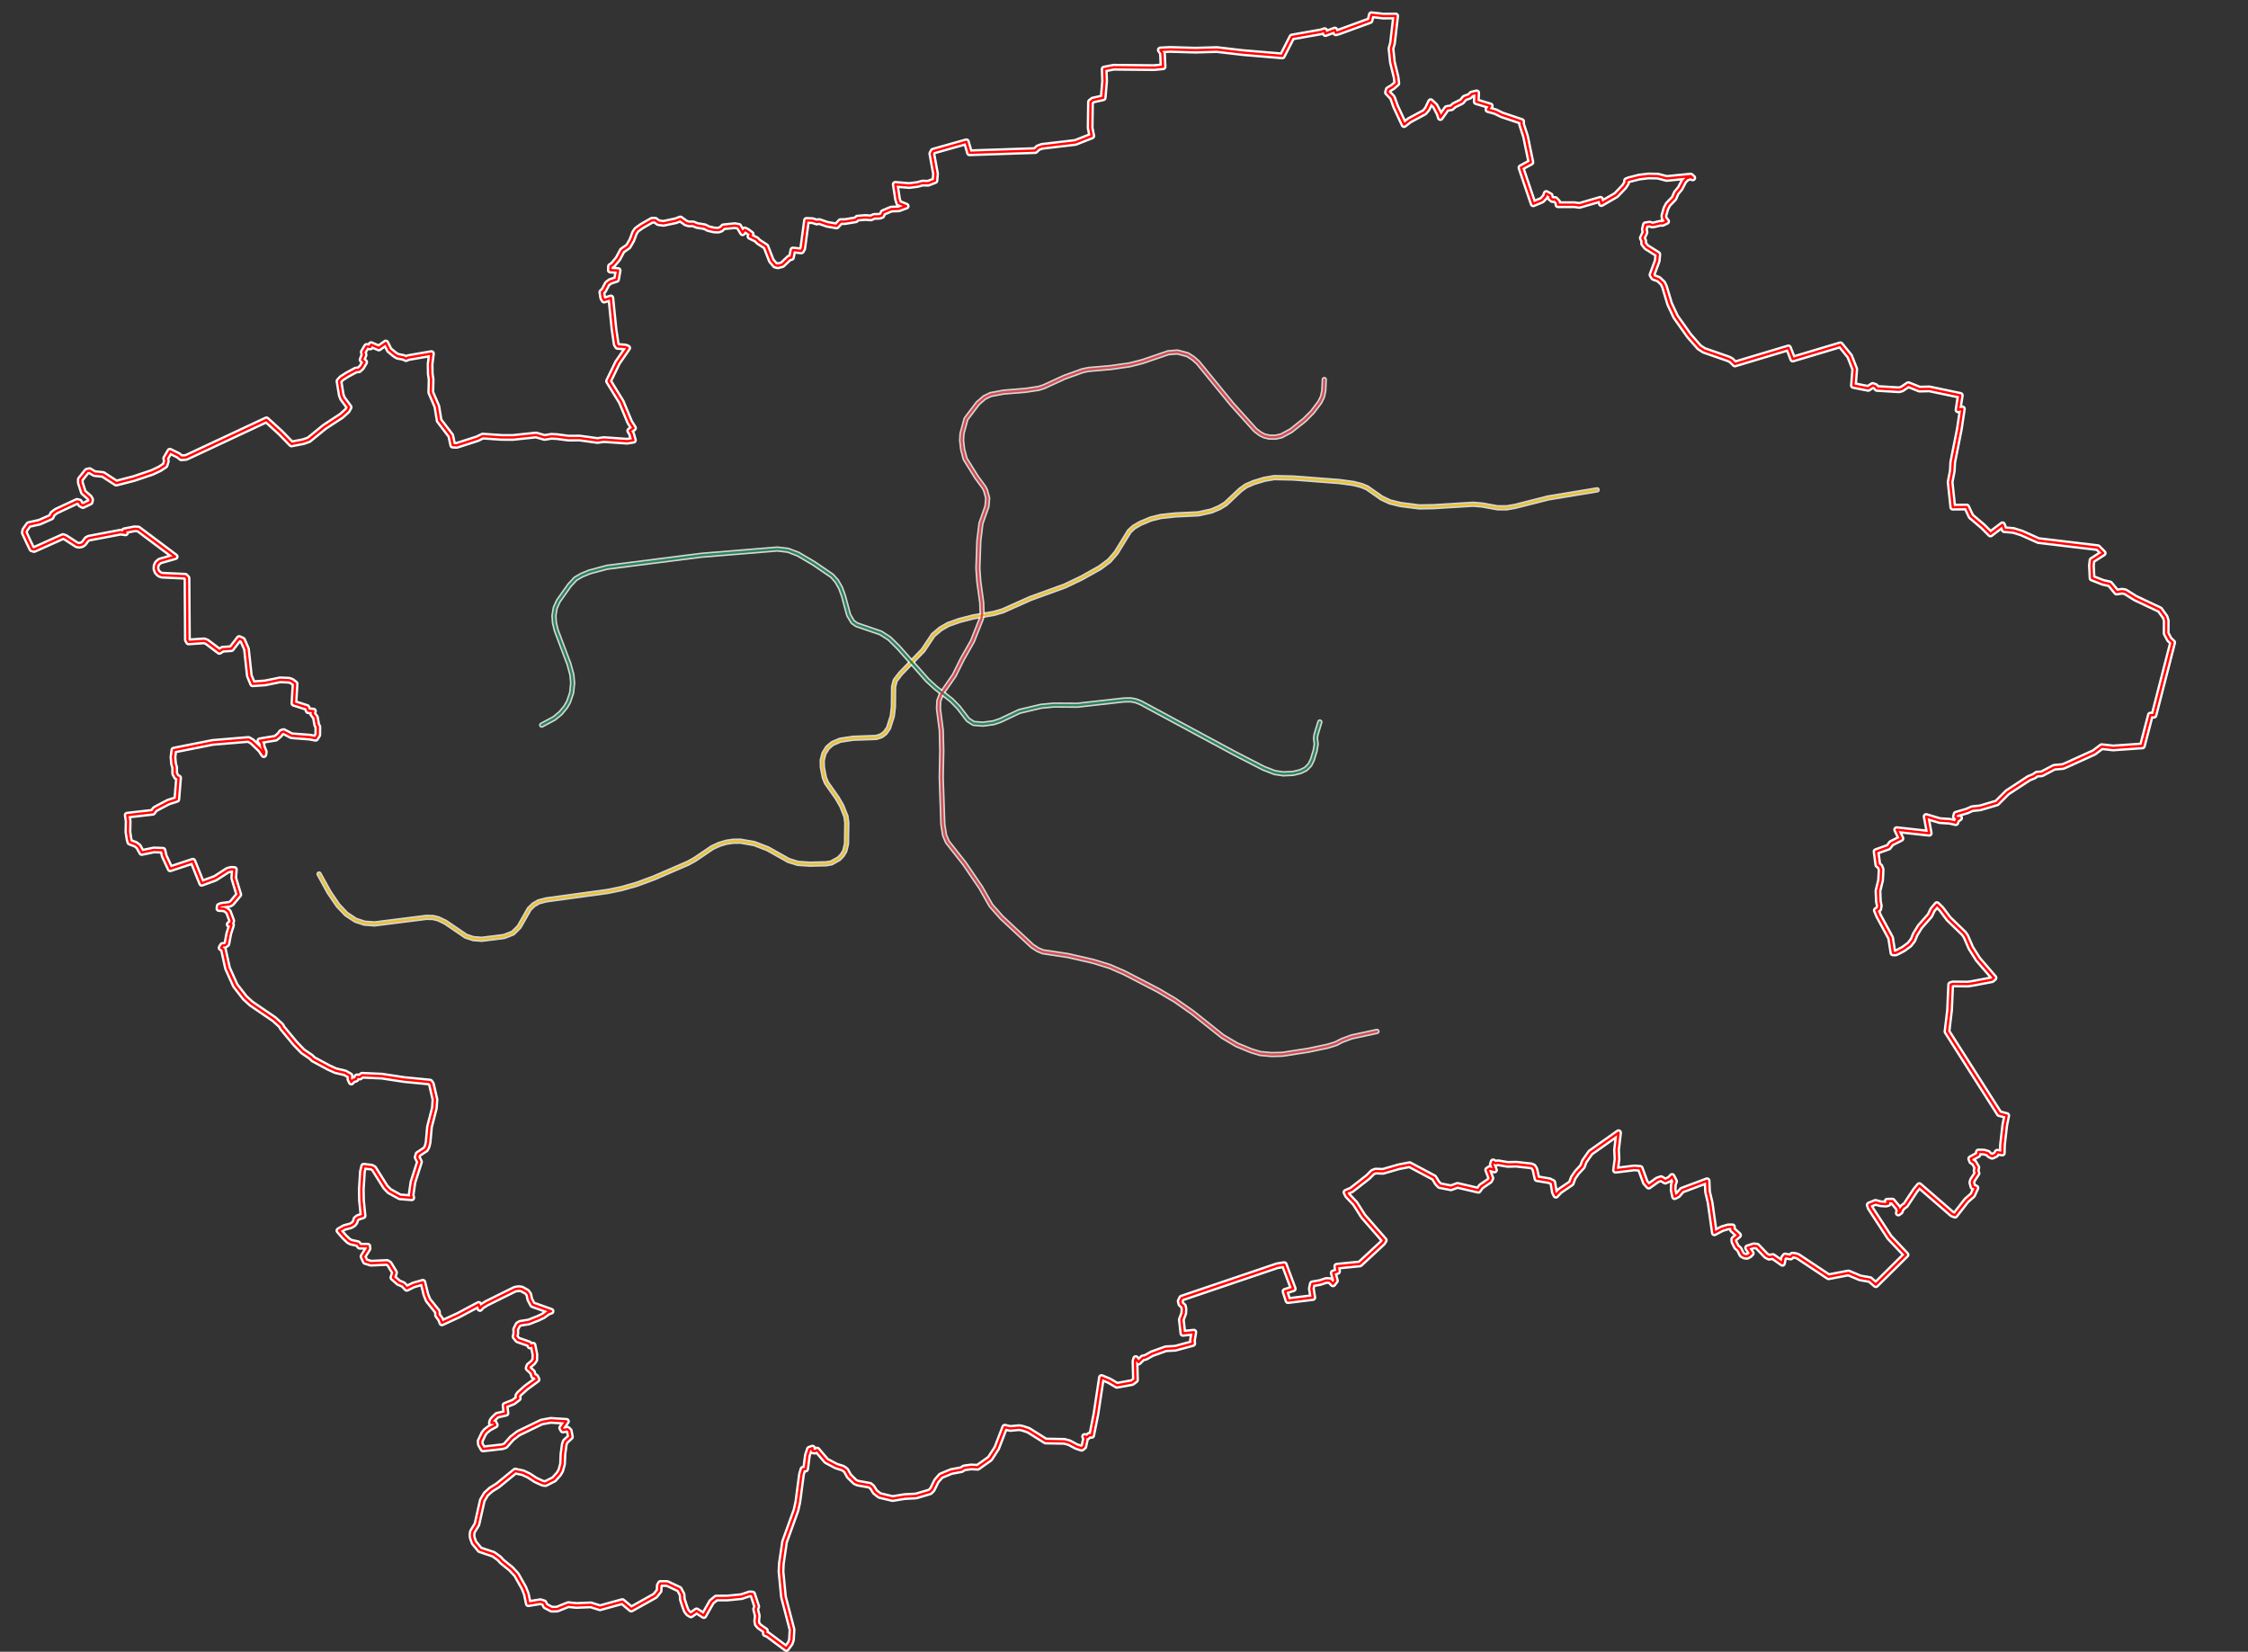 <svg xmlns:xlink="http://www.w3.org/1999/xlink" width="2940" height="2160" style="position: absolute; left: -1146px; top: -1087px;"><rect width="100%" height="100%" fill="#333333" stroke="none"/><g><g style=""><g id="geometry-2" style="transform: scale(1);"><polyline fill="none" stroke="white" stroke-linejoin="round" stroke-linecap="round" data-outline="1" points="-1088.473 -716.645, -1087.566 -713.645" stroke-opacity="0" stroke-width="11" stroke-dasharray=""><title>D7 - MÚK Slaný-západ – Kutrovice</title></polyline><polyline fill="none" stroke="white" stroke-linejoin="round" stroke-linecap="round" data-outline="1" points="-1089.348 -711.299" stroke-opacity="0" stroke-width="11" stroke-dasharray=""><title>D7 - MÚK Slaný-západ – Kutrovice</title></polyline><polyline fill="none" stroke="white" stroke-linejoin="round" stroke-linecap="round" data-outline="1" points="-1087.566 -713.645" stroke-opacity="0" stroke-width="11" stroke-dasharray=""><title>D7 - MÚK Slaný-západ – Kutrovice</title></polyline><polyline fill="none" stroke="white" stroke-linejoin="round" stroke-linecap="round" data-outline="1" points="-960.207 -481.959, -949.457 -421.459, -942.707 -391.273, -936.707 -373.086, -927.246 -353.965, -914.871 -333.215, -906.957 -323.149, -892.02 -307.021, -874.082 -291.212, -856.957 -279.462, -844.832 -272.894, -827.207 -266.522, -810.332 -263.397, -792.957 -262.646, -755.395 -264.459, -732.582 -266.644, -683.457 -274.707, -656.645 -281.147, -608.27 -295.332" stroke-opacity="0" stroke-width="11" stroke-dasharray=""><title>D7 MÚK Knovíz – MÚK Slaný-západ</title></polyline><polyline fill="none" stroke="white" stroke-linejoin="round" stroke-linecap="round" data-outline="1" points="561.754 -193.969, 561.254 -204.221, 562.004 -215.591, 576.379 -330.596, 578.254 -361.718, 586.629 -397.47, 592.004 -413.967, 604.129 -439.716, 612.754 -452.715, 653.004 -506.844, 671.129 -529.471, 673.879 -534.717, 676.254 -545.216" stroke-opacity="0" stroke-width="11" stroke-dasharray=""><title>JV obchvat Kralup nad Vltavou</title></polyline><polyline fill="none" stroke="white" stroke-linejoin="round" stroke-linecap="round" data-outline="1" points="3090.629 230.282, 3103.035 236.476, 3110.223 238.793, 3129.035 239.976, 3137.723 239.354, 3153.785 235.976, 3163.035 232.105, 3187.723 217.979, 3192.098 216.29, 3200.535 214.851, 3213.91 218.729" stroke-opacity="0" stroke-width="11" stroke-dasharray=""><title>II/245 - obchvat Čelákovic</title></polyline><polyline fill="none" stroke="white" stroke-linejoin="round" stroke-linecap="round" data-outline="1" points="2471.629 61.032, 2578.598 147.354, 2617.848 176.354" stroke-opacity="0" stroke-width="11" stroke-dasharray=""><title>II/101 Brandýs nad Labem - přeložka II/101</title></polyline><polyline fill="none" stroke="#ffffff" stroke-linejoin="round" stroke-linecap="round" data-outline="1" points="417.27 1142.945, 430.402 1166.793, 442.082 1183.966, 452.934 1195.402, 465.129 1203.414, 476.691 1207.222, 489.863 1208.177, 557.871 1199.612, 566.543 1199.843, 573.426 1201.638, 582.551 1205.993, 609.332 1224.241, 618.996 1227.447, 630.051 1228.293, 659.145 1224.673, 670.871 1220.081, 678.988 1211.948, 692.254 1188.589, 697.871 1183.187, 704.59 1179.294, 714.262 1176.776, 794.754 1165.728, 812.527 1162.078, 832.223 1156.524, 855.184 1148.055, 899.84 1128.745, 908.246 1124.139, 931.699 1108.29, 940.605 1104.231, 949.613 1101.481, 958.879 1100.07, 968.52 1100.003, 986.629 1103.203, 1003.965 1109.884, 1031.324 1125.228, 1043.48 1129.031, 1059.145 1130.065, 1080.41 1129.566, 1087.207 1128.422, 1097.184 1122.886, 1101.543 1118.317, 1104.793 1112.987, 1107.09 1103.55, 1107.465 1076.145, 1106.355 1067.535, 1100.824 1053.753, 1094.918 1043.548, 1080.902 1023.612, 1078.129 1016.827, 1075.535 1003.377, 1075.316 994.255, 1077.668 985.174, 1082.395 977.579, 1088.816 972.205, 1098.762 967.993, 1115.316 965.449, 1146.129 964.323, 1152.996 961.968, 1157.707 958.273, 1162.059 951.986, 1166.949 936.55, 1168.402 924.419, 1168.676 898.342, 1170.738 889.935, 1177.707 880.847, 1207.223 850.341, 1220.426 830.513, 1229.988 822.403, 1240.176 816.528, 1254.777 811.389, 1272.723 806.774, 1299.387 802.214, 1311.152 798.877, 1347.621 782.584, 1392.535 766.295, 1414.293 755.913, 1438.746 742.212, 1450.77 733.206, 1459.785 722.787, 1477.098 694.578, 1482.973 689.243, 1491.457 684.328, 1505.184 678.616, 1517.934 675.455, 1537.082 673.378, 1567.152 671.928, 1584.293 668.213, 1594.762 663.749, 1602.777 658.925, 1622.207 640.653, 1629.551 635.378, 1639.707 630.981, 1653.785 626.717, 1666.496 624.573, 1691.012 625.066, 1751.504 629.689, 1770.293 632.247, 1780.629 634.928, 1787.879 637.906, 1806.98 651.275, 1817.73 656.324, 1831.863 659.796, 1856.254 662.878, 1874.863 662.567, 1926.527 659.412, 1938.066 660.356, 1958.52 664.035, 1970.723 664.047, 1981.363 662.184, 2024.613 651.196, 2088.762 640.568" stroke-opacity="0.8" stroke-width="7" stroke-dasharray=""><title>Trasa metra B</title></polyline><polyline fill="none" stroke="#ffffff" stroke-linejoin="round" stroke-linecap="round" data-outline="1" points="708.457 948.139, 724.699 939.484, 733.105 932.539, 739.746 924.529, 743.543 917.912, 747.629 905.957, 748.918 893.064, 747.91 882.278, 744.145 868.447, 727.488 824.254, 725.121 814.488, 724.465 805.203, 726.215 794.767, 730.199 785.993, 744.723 765.431, 752.699 756.833, 760.801 752.144, 771.27 747.851, 793.996 741.823, 917.129 726.124, 1016.684 717.964, 1030.621 719.614, 1043.895 724.687, 1064.762 737.018, 1088.184 753.033, 1094.23 759.859, 1099.402 768.95, 1103.098 779.131, 1109.895 804.229, 1115.262 813.35, 1120.34 816.936, 1151.809 827.694, 1163.098 834.908, 1175.129 846.786, 1212.723 889.382, 1223.66 899.45, 1244.449 915.721, 1253.832 925.35, 1265.902 941.243, 1273.363 946.033, 1285.504 946.958, 1299.277 945.108, 1308.035 942.199, 1333.285 930.275, 1361.535 923.579, 1378.199 922.003, 1409.199 922.191, 1469.84 915.356, 1478.73 915.191, 1485.137 916.354, 1492.113 919.099, 1614.629 985.144, 1652.699 1004.692, 1667.207 1010.297, 1678.34 1011.934, 1691.145 1011.362, 1700.652 1009.043, 1707.762 1005.556, 1713.129 1000.067, 1716.301 993.646, 1719.98 981.669, 1721.371 973.026, 1720.441 965.327, 1721.191 960.568, 1726.137 944.195" stroke-opacity="0.8" stroke-width="7" stroke-dasharray=""><title>Trasa metra A</title></polyline><polyline fill="none" stroke="#ffffff" stroke-linejoin="round" stroke-linecap="round" data-outline="1" points="1731.941 496.336, 1731.285 510.904, 1729.574 518.855, 1726.137 525.837, 1716.355 538.851, 1706.285 548.964, 1688.418 563.182, 1675.801 569.987, 1668.137 571.687, 1660.035 571.559, 1653.738 570.115, 1648.207 567.343, 1641.754 562.482, 1611.152 528.5, 1566.574 473.951, 1560.48 468.57, 1553.238 463.897, 1539.863 460.326, 1527.84 461.289, 1494.23 472.787, 1477.535 477.058, 1452.918 480.598, 1424.035 483.096, 1415.848 484.742, 1391.949 493.363, 1364.965 505.756, 1358.215 507.894, 1341.332 510.405, 1312.598 512.763, 1295.527 515.943, 1287.488 519.848, 1278.84 527.348, 1263.348 547.861, 1258.168 566.972, 1257.645 575.847, 1258.973 587.586, 1262.293 600.129, 1277.074 623.872, 1286.949 637.394, 1289.02 641.445, 1291.684 651.342, 1290.785 662.117, 1282.918 684.481, 1280.129 707.44, 1278.91 743.187, 1280.098 760.2, 1283.902 787.972, 1284.473 803.109, 1283.621 808.704, 1271.809 838.47, 1258.598 861.774, 1247.996 883.166, 1231.207 907.461, 1227.809 916.488, 1227.363 926.726, 1231.035 954.993, 1231.676 982.095, 1230.98 1016.382, 1233.074 1077.958, 1235.332 1092.202, 1239.059 1100.988, 1261.41 1129.384, 1282.801 1160.849, 1296.027 1184.088, 1309.949 1199.861, 1350.09 1237.24, 1357.301 1241.869, 1363.832 1244.63, 1396.582 1249.563, 1429.559 1257.123, 1451.277 1263.789, 1470.34 1272.085, 1514.379 1294.899, 1536.348 1307.779, 1559.66 1324.096, 1598.949 1355.341, 1617.488 1366.31, 1636.215 1374.014, 1648.207 1377.669, 1662.957 1379.019, 1677.23 1378.666, 1711.324 1373.37, 1736.566 1368.049, 1747.152 1364.754, 1755.184 1360.57, 1767.777 1355.943, 1800.801 1348.797" stroke-opacity="0.8" stroke-width="7" stroke-dasharray=""><title>Trasa metra C</title></polyline><polyline fill="none" stroke="white" stroke-linejoin="round" stroke-linecap="round" data-outline="1" points="1087.285 564.127, 1087.27 572.485" stroke-opacity="0" stroke-width="11" stroke-dasharray=""><title>Lanová dráha Zoo Praha</title></polyline><polyline fill="none" stroke="white" stroke-linejoin="round" stroke-linecap="round" data-outline="1" points="1034.121 996.324, 1035.59 986.264" stroke-opacity="0" stroke-width="11" stroke-dasharray=""><title>Lanová dráha hotelu NH Praha</title></polyline><polyline fill="none" stroke="white" stroke-linejoin="round" stroke-linecap="round" data-outline="1" points="1035.746 886.076, 1065.496 880.104, 1074.527 879.824" stroke-opacity="0" stroke-width="11" stroke-dasharray=""><title>Lanová dráha na Petřín</title></polyline><polyline fill="none" stroke="white" stroke-linejoin="round" stroke-linecap="round" data-outline="1" points="2125.379 936.532, 2150.129 947.409, 2180.754 963.154, 2195.754 968.535, 2206.129 970.032, 2217.004 970.16, 2229.879 967.78, 2276.004 955.534, 2298.504 951.779, 2334.629 950.282, 2351.379 951.657, 2365.004 954.159, 2382.754 959.034, 2402.254 966.283, 2427.879 977.78, 2466.879 999.281, 2502.254 1016.029, 2513.129 1019.906, 2537.379 1023.904, 2693.254 1032.405, 2715.129 1034.408, 2733.629 1037.529, 2747.879 1041.783, 2764.879 1049.28, 2791.629 1063.032, 2801.254 1066.282, 2887.504 1081.408, 2967.254 1091.405, 2989.379 1090.529, 3001.254 1087.779, 3011.004 1084.031, 3021.004 1077.782, 3029.754 1069.531, 3037.504 1059.655, 3044.004 1047.156, 3055.629 1016.535, 3068.254 995.904, 3077.504 987.408, 3085.129 982.156, 3102.754 975.284, 3114.004 972.655" stroke-opacity="0" stroke-width="11" stroke-dasharray=""><title>I/12 Běchovice-Úvaly</title></polyline><polyline fill="none" stroke="white" stroke-linejoin="round" stroke-linecap="round" data-outline="1" points="2393.004 902.281, 2393.879 920.657, 2404.504 950.781, 2405.629 956.782, 2398.629 976.654, 2398.129 979.782, 2399.004 983.659" stroke-opacity="0" stroke-width="11" stroke-dasharray=""><title>I/12 Běchovice-Úvaly</title></polyline><polyline fill="none" stroke="white" stroke-linejoin="round" stroke-linecap="round" data-outline="1" points="2197.785 1830.29, 2230.348 1817.977, 2242.285 1811.228, 2252.66 1803.665, 2259.785 1796.728, 2266.535 1788.163, 2271.598 1779.105, 2284.035 1743.043, 2287.285 1736.293, 2295.91 1722.726, 2301.66 1716.225, 2315.66 1705.853, 2368.285 1677.915, 2393.66 1662.541, 2404.285 1653.542, 2423.598 1633.166, 2435.473 1615.603, 2440.973 1605.162, 2449.848 1583.538, 2456.16 1553.666, 2457.598 1521.414, 2456.285 1500.728, 2450.41 1469.354, 2444.473 1448.854, 2437.348 1431.789, 2415.91 1391.666, 2343.535 1263.352, 2332.598 1240.415, 2267.285 1085.601, 2257.785 1066.726, 2247.41 1050.162, 2240.723 1041.418, 2221.91 1019.48, 2193.598 989.228, 2187.285 981.48, 2179.285 968.541, 2173.848 954.226, 2171.66 944.414, 2171.16 929.289, 2173.285 915.039" stroke-opacity="0" stroke-width="11" stroke-dasharray=""><title>D0 511 Běchovice-D1</title></polyline><polyline fill="none" stroke="white" stroke-linejoin="round" stroke-linecap="round" data-outline="1" points="2459.535 629.056, 2456.207 629.056" stroke-opacity="0" stroke-width="11" stroke-dasharray=""><title>Křižovatka Beranka</title></polyline><polyline fill="none" stroke="white" stroke-linejoin="round" stroke-linecap="round" data-outline="1" points="2463.02 623.714, 2469.129 625.036" stroke-opacity="0" stroke-width="11" stroke-dasharray=""><title>Křižovatka Beranka</title></polyline><polyline fill="none" stroke="white" stroke-linejoin="round" stroke-linecap="round" data-outline="1" points="2465.691 622.374, 2469.363 621.454, 2466.707 619.95" stroke-opacity="0" stroke-width="11" stroke-dasharray=""><title>Křižovatka Beranka</title></polyline><polyline fill="none" stroke="white" stroke-linejoin="round" stroke-linecap="round" data-outline="1" points="2468.051 619.925" stroke-opacity="0" stroke-width="11" stroke-dasharray=""><title>Křižovatka Beranka</title></polyline><polyline fill="none" stroke="white" stroke-linejoin="round" stroke-linecap="round" data-outline="1" points="2475.285 647.511" stroke-opacity="0" stroke-width="11" stroke-dasharray=""><title>Křižovatka Beranka</title></polyline><polyline fill="none" stroke="white" stroke-linejoin="round" stroke-linecap="round" data-outline="1" points="2470.738 644.594, 2473.504 645.891, 2470.738 644.594" stroke-opacity="0" stroke-width="11" stroke-dasharray=""><title>Křižovatka Beranka</title></polyline><polyline fill="none" stroke="white" stroke-linejoin="round" stroke-linecap="round" data-outline="1" points="2470.738 644.594, 2462.996 639.855, 2459.621 630.542, 2460.941 625.627, 2465.691 622.374" stroke-opacity="0" stroke-width="11" stroke-dasharray=""><title>Křižovatka Beranka</title></polyline><polyline fill="none" stroke="white" stroke-linejoin="round" stroke-linecap="round" data-outline="1" points="2473.129 643.857, 2473.902 638.631, 2470.762 635.384, 2464.605 636.432" stroke-opacity="0" stroke-width="11" stroke-dasharray=""><title>Křižovatka Beranka</title></polyline><polyline fill="none" stroke="white" stroke-linejoin="round" stroke-linecap="round" data-outline="1" points="2463.988 634.038, 2467.559 631.894, 2468.855 623.458" stroke-opacity="0" stroke-width="11" stroke-dasharray=""><title>Křižovatka Beranka</title></polyline><polyline fill="none" stroke="white" stroke-linejoin="round" stroke-linecap="round" data-outline="1" points="2468.621 623.172, 2472.598 627.783, 2477.566 629.397" stroke-opacity="0" stroke-width="11" stroke-dasharray=""><title>Křižovatka Beranka</title></polyline><polyline fill="none" stroke="white" stroke-linejoin="round" stroke-linecap="round" data-outline="1" points="2468.902 643.625, 2473.676 641.634" stroke-opacity="0" stroke-width="11" stroke-dasharray=""><title>Křižovatka Beranka</title></polyline><polyline fill="none" stroke="white" stroke-linejoin="round" stroke-linecap="round" data-outline="1" points="2473.223 643.473, 2475.16 635.47, 2477.84 632.004" stroke-opacity="0" stroke-width="11" stroke-dasharray=""><title>Křižovatka Beranka</title></polyline><polyline fill="none" stroke="white" stroke-linejoin="round" stroke-linecap="round" data-outline="1" points="2994.465 1119.43, 2992.066 1124.881, 2986.16 1133.131, 2962.262 1153.926, 2952.816 1164.682, 2904.918 1243.779, 2892.668 1265.882, 2882.762 1277.73, 2789.816 1360.576, 2782.762 1366.177, 2735.012 1396.482, 2724.418 1406.928, 2707.215 1428.876, 2695.816 1438.428, 2684.113 1444.331, 2660.316 1450.678, 2648.215 1454.976, 2628.16 1464.88" stroke-opacity="0" stroke-width="11" stroke-dasharray=""><title>II/101 Úvaly - Říčany</title></polyline><polyline fill="none" stroke="white" stroke-linejoin="round" stroke-linecap="round" data-outline="1" points="2626.66 1466.576, 2626.98 1470.126, 2622.082 1483.604" stroke-opacity="0" stroke-width="11" stroke-dasharray=""><title>II/101 Úvaly - Říčany</title></polyline><polyline fill="none" stroke="white" stroke-linejoin="round" stroke-linecap="round" data-outline="1" points="2628.16 1464.88, 2625.051 1465.512, 2628.16 1464.88" stroke-opacity="0" stroke-width="11" stroke-dasharray=""><title>II/101 Úvaly - Říčany</title></polyline><polyline fill="none" stroke="white" stroke-linejoin="round" stroke-linecap="round" data-outline="1" points="-999.645 -606.149, -1010.52 -615.898, -1023.27 -640.644, -1028.082 -647.773, -1078.77 -697.21, -1086.895 -711.525" stroke-opacity="0" stroke-width="11" stroke-dasharray=""><title>D7 - MÚK Slaný-západ – Kutrovice</title></polyline><polyline fill="none" stroke="red" stroke-linejoin="round" stroke-linecap="round" points="-999.645 -606.149, -1010.52 -615.898, -1023.27 -640.644, -1028.082 -647.773, -1078.77 -697.21, -1086.895 -711.525" stroke-opacity="0" stroke-width="5" stroke-dasharray=""><title>D7 - MÚK Slaný-západ – Kutrovice</title></polyline><polyline fill="none" stroke="red" stroke-linejoin="round" stroke-linecap="round" points="-1088.473 -716.645, -1087.566 -713.645" stroke-opacity="0" stroke-width="5" stroke-dasharray=""><title>D7 - MÚK Slaný-západ – Kutrovice</title></polyline><polyline fill="none" stroke="red" stroke-linejoin="round" stroke-linecap="round" points="-1089.348 -711.299" stroke-opacity="0" stroke-width="5" stroke-dasharray=""><title>D7 - MÚK Slaný-západ – Kutrovice</title></polyline><polyline fill="none" stroke="red" stroke-linejoin="round" stroke-linecap="round" points="-1087.566 -713.645" stroke-opacity="0" stroke-width="5" stroke-dasharray=""><title>D7 - MÚK Slaný-západ – Kutrovice</title></polyline><polyline fill="none" stroke="red" stroke-linejoin="round" stroke-linecap="round" points="-960.207 -481.959, -949.457 -421.459, -942.707 -391.273, -936.707 -373.086, -927.246 -353.965, -914.871 -333.215, -906.957 -323.149, -892.02 -307.021, -874.082 -291.212, -856.957 -279.462, -844.832 -272.894, -827.207 -266.522, -810.332 -263.397, -792.957 -262.646, -755.395 -264.459, -732.582 -266.644, -683.457 -274.707, -656.645 -281.147, -608.27 -295.332" stroke-opacity="0" stroke-width="5" stroke-dasharray=""><title>D7 MÚK Knovíz – MÚK Slaný-západ</title></polyline><polyline fill="none" stroke="red" stroke-linejoin="round" stroke-linecap="round" points="561.754 -193.969, 561.254 -204.221, 562.004 -215.591, 576.379 -330.596, 578.254 -361.718, 586.629 -397.47, 592.004 -413.967, 604.129 -439.716, 612.754 -452.715, 653.004 -506.844, 671.129 -529.471, 673.879 -534.717, 676.254 -545.216" stroke-opacity="0" stroke-width="5" stroke-dasharray=""><title>JV obchvat Kralup nad Vltavou</title></polyline><polyline fill="none" stroke="red" stroke-linejoin="round" stroke-linecap="round" points="3090.629 230.282, 3103.035 236.476, 3110.223 238.793, 3129.035 239.976, 3137.723 239.354, 3153.785 235.976, 3163.035 232.105, 3187.723 217.979, 3192.098 216.29, 3200.535 214.851, 3213.91 218.729" stroke-opacity="0" stroke-width="5" stroke-dasharray=""><title>II/245 - obchvat Čelákovic</title></polyline><polyline fill="none" stroke="red" stroke-linejoin="round" stroke-linecap="round" points="2471.629 61.032, 2578.598 147.354, 2617.848 176.354" stroke-opacity="0" stroke-width="5" stroke-dasharray=""><title>II/101 Brandýs nad Labem - přeložka II/101</title></polyline><polyline fill="none" stroke="#f0bb04" stroke-linejoin="round" stroke-linecap="round" points="417.27 1142.945, 430.402 1166.793, 442.082 1183.966, 452.934 1195.402, 465.129 1203.414, 476.691 1207.222, 489.863 1208.177, 557.871 1199.612, 566.543 1199.843, 573.426 1201.638, 582.551 1205.993, 609.332 1224.241, 618.996 1227.447, 630.051 1228.293, 659.145 1224.673, 670.871 1220.081, 678.988 1211.948, 692.254 1188.589, 697.871 1183.187, 704.59 1179.294, 714.262 1176.776, 794.754 1165.728, 812.527 1162.078, 832.223 1156.524, 855.184 1148.055, 899.84 1128.745, 908.246 1124.139, 931.699 1108.29, 940.605 1104.231, 949.613 1101.481, 958.879 1100.07, 968.52 1100.003, 986.629 1103.203, 1003.965 1109.884, 1031.324 1125.228, 1043.48 1129.031, 1059.145 1130.065, 1080.41 1129.566, 1087.207 1128.422, 1097.184 1122.886, 1101.543 1118.317, 1104.793 1112.987, 1107.09 1103.55, 1107.465 1076.145, 1106.355 1067.535, 1100.824 1053.753, 1094.918 1043.548, 1080.902 1023.612, 1078.129 1016.827, 1075.535 1003.377, 1075.316 994.255, 1077.668 985.174, 1082.395 977.579, 1088.816 972.205, 1098.762 967.993, 1115.316 965.449, 1146.129 964.323, 1152.996 961.968, 1157.707 958.273, 1162.059 951.986, 1166.949 936.55, 1168.402 924.419, 1168.676 898.342, 1170.738 889.935, 1177.707 880.847, 1207.223 850.341, 1220.426 830.513, 1229.988 822.403, 1240.176 816.528, 1254.777 811.389, 1272.723 806.774, 1299.387 802.214, 1311.152 798.877, 1347.621 782.584, 1392.535 766.295, 1414.293 755.913, 1438.746 742.212, 1450.77 733.206, 1459.785 722.787, 1477.098 694.578, 1482.973 689.243, 1491.457 684.328, 1505.184 678.616, 1517.934 675.455, 1537.082 673.378, 1567.152 671.928, 1584.293 668.213, 1594.762 663.749, 1602.777 658.925, 1622.207 640.653, 1629.551 635.378, 1639.707 630.981, 1653.785 626.717, 1666.496 624.573, 1691.012 625.066, 1751.504 629.689, 1770.293 632.247, 1780.629 634.928, 1787.879 637.906, 1806.98 651.275, 1817.73 656.324, 1831.863 659.796, 1856.254 662.878, 1874.863 662.567, 1926.527 659.412, 1938.066 660.356, 1958.52 664.035, 1970.723 664.047, 1981.363 662.184, 2024.613 651.196, 2088.762 640.568" stroke-opacity="0.8" stroke-width="3" stroke-dasharray=""><title>Trasa metra B</title></polyline><polyline fill="none" stroke="#00713d" stroke-linejoin="round" stroke-linecap="round" points="708.457 948.139, 724.699 939.484, 733.105 932.539, 739.746 924.529, 743.543 917.912, 747.629 905.957, 748.918 893.064, 747.91 882.278, 744.145 868.447, 727.488 824.254, 725.121 814.488, 724.465 805.203, 726.215 794.767, 730.199 785.993, 744.723 765.431, 752.699 756.833, 760.801 752.144, 771.27 747.851, 793.996 741.823, 917.129 726.124, 1016.684 717.964, 1030.621 719.614, 1043.895 724.687, 1064.762 737.018, 1088.184 753.033, 1094.23 759.859, 1099.402 768.95, 1103.098 779.131, 1109.895 804.229, 1115.262 813.35, 1120.34 816.936, 1151.809 827.694, 1163.098 834.908, 1175.129 846.786, 1212.723 889.382, 1223.66 899.45, 1244.449 915.721, 1253.832 925.35, 1265.902 941.243, 1273.363 946.033, 1285.504 946.958, 1299.277 945.108, 1308.035 942.199, 1333.285 930.275, 1361.535 923.579, 1378.199 922.003, 1409.199 922.191, 1469.84 915.356, 1478.73 915.191, 1485.137 916.354, 1492.113 919.099, 1614.629 985.144, 1652.699 1004.692, 1667.207 1010.297, 1678.34 1011.934, 1691.145 1011.362, 1700.652 1009.043, 1707.762 1005.556, 1713.129 1000.067, 1716.301 993.646, 1719.98 981.669, 1721.371 973.026, 1720.441 965.327, 1721.191 960.568, 1726.137 944.195" stroke-opacity="0.8" stroke-width="3" stroke-dasharray=""><title>Trasa metra A</title></polyline><polyline fill="none" stroke="#D52B30" stroke-linejoin="round" stroke-linecap="round" points="1731.941 496.336, 1731.285 510.904, 1729.574 518.855, 1726.137 525.837, 1716.355 538.851, 1706.285 548.964, 1688.418 563.182, 1675.801 569.987, 1668.137 571.687, 1660.035 571.559, 1653.738 570.115, 1648.207 567.343, 1641.754 562.482, 1611.152 528.5, 1566.574 473.951, 1560.48 468.57, 1553.238 463.897, 1539.863 460.326, 1527.84 461.289, 1494.23 472.787, 1477.535 477.058, 1452.918 480.598, 1424.035 483.096, 1415.848 484.742, 1391.949 493.363, 1364.965 505.756, 1358.215 507.894, 1341.332 510.405, 1312.598 512.763, 1295.527 515.943, 1287.488 519.848, 1278.84 527.348, 1263.348 547.861, 1258.168 566.972, 1257.645 575.847, 1258.973 587.586, 1262.293 600.129, 1277.074 623.872, 1286.949 637.394, 1289.02 641.445, 1291.684 651.342, 1290.785 662.117, 1282.918 684.481, 1280.129 707.44, 1278.91 743.187, 1280.098 760.2, 1283.902 787.972, 1284.473 803.109, 1283.621 808.704, 1271.809 838.47, 1258.598 861.774, 1247.996 883.166, 1231.207 907.461, 1227.809 916.488, 1227.363 926.726, 1231.035 954.993, 1231.676 982.095, 1230.98 1016.382, 1233.074 1077.958, 1235.332 1092.202, 1239.059 1100.988, 1261.41 1129.384, 1282.801 1160.849, 1296.027 1184.088, 1309.949 1199.861, 1350.09 1237.24, 1357.301 1241.869, 1363.832 1244.63, 1396.582 1249.563, 1429.559 1257.123, 1451.277 1263.789, 1470.34 1272.085, 1514.379 1294.899, 1536.348 1307.779, 1559.66 1324.096, 1598.949 1355.341, 1617.488 1366.31, 1636.215 1374.014, 1648.207 1377.669, 1662.957 1379.019, 1677.23 1378.666, 1711.324 1373.37, 1736.566 1368.049, 1747.152 1364.754, 1755.184 1360.57, 1767.777 1355.943, 1800.801 1348.797" stroke-opacity="0.8" stroke-width="3" stroke-dasharray=""><title>Trasa metra C</title></polyline><polyline fill="none" stroke="red" stroke-linejoin="round" stroke-linecap="round" points="1087.285 564.127, 1087.27 572.485" stroke-opacity="0" stroke-width="5" stroke-dasharray=""><title>Lanová dráha Zoo Praha</title></polyline><polyline fill="none" stroke="red" stroke-linejoin="round" stroke-linecap="round" points="1034.121 996.324, 1035.59 986.264" stroke-opacity="0" stroke-width="5" stroke-dasharray=""><title>Lanová dráha hotelu NH Praha</title></polyline><polyline fill="none" stroke="red" stroke-linejoin="round" stroke-linecap="round" points="1035.746 886.076, 1065.496 880.104, 1074.527 879.824" stroke-opacity="0" stroke-width="5" stroke-dasharray=""><title>Lanová dráha na Petřín</title></polyline><polyline fill="none" stroke="red" stroke-linejoin="round" stroke-linecap="round" points="2125.379 936.532, 2150.129 947.409, 2180.754 963.154, 2195.754 968.535, 2206.129 970.032, 2217.004 970.16, 2229.879 967.78, 2276.004 955.534, 2298.504 951.779, 2334.629 950.282, 2351.379 951.657, 2365.004 954.159, 2382.754 959.034, 2402.254 966.283, 2427.879 977.78, 2466.879 999.281, 2502.254 1016.029, 2513.129 1019.906, 2537.379 1023.904, 2693.254 1032.405, 2715.129 1034.408, 2733.629 1037.529, 2747.879 1041.783, 2764.879 1049.28, 2791.629 1063.032, 2801.254 1066.282, 2887.504 1081.408, 2967.254 1091.405, 2989.379 1090.529, 3001.254 1087.779, 3011.004 1084.031, 3021.004 1077.782, 3029.754 1069.531, 3037.504 1059.655, 3044.004 1047.156, 3055.629 1016.535, 3068.254 995.904, 3077.504 987.408, 3085.129 982.156, 3102.754 975.284, 3114.004 972.655" stroke-opacity="0" stroke-width="5" stroke-dasharray=""><title>I/12 Běchovice-Úvaly</title></polyline><polyline fill="none" stroke="red" stroke-linejoin="round" stroke-linecap="round" points="2393.004 902.281, 2393.879 920.657, 2404.504 950.781, 2405.629 956.782, 2398.629 976.654, 2398.129 979.782, 2399.004 983.659" stroke-opacity="0" stroke-width="5" stroke-dasharray=""><title>I/12 Běchovice-Úvaly</title></polyline><polyline fill="none" stroke="red" stroke-linejoin="round" stroke-linecap="round" points="2197.785 1830.29, 2230.348 1817.977, 2242.285 1811.228, 2252.66 1803.665, 2259.785 1796.728, 2266.535 1788.163, 2271.598 1779.105, 2284.035 1743.043, 2287.285 1736.293, 2295.91 1722.726, 2301.66 1716.225, 2315.66 1705.853, 2368.285 1677.915, 2393.66 1662.541, 2404.285 1653.542, 2423.598 1633.166, 2435.473 1615.603, 2440.973 1605.162, 2449.848 1583.538, 2456.16 1553.666, 2457.598 1521.414, 2456.285 1500.728, 2450.41 1469.354, 2444.473 1448.854, 2437.348 1431.789, 2415.91 1391.666, 2343.535 1263.352, 2332.598 1240.415, 2267.285 1085.601, 2257.785 1066.726, 2247.41 1050.162, 2240.723 1041.418, 2221.91 1019.48, 2193.598 989.228, 2187.285 981.48, 2179.285 968.541, 2173.848 954.226, 2171.66 944.414, 2171.16 929.289, 2173.285 915.039" stroke-opacity="0" stroke-width="5" stroke-dasharray=""><title>D0 511 Běchovice-D1</title></polyline><polyline fill="none" stroke="red" stroke-linejoin="round" stroke-linecap="round" points="2459.535 629.056, 2456.207 629.056" stroke-opacity="0" stroke-width="5" stroke-dasharray=""><title>Křižovatka Beranka</title></polyline><polyline fill="none" stroke="red" stroke-linejoin="round" stroke-linecap="round" points="2463.02 623.714, 2469.129 625.036" stroke-opacity="0" stroke-width="5" stroke-dasharray=""><title>Křižovatka Beranka</title></polyline><polyline fill="none" stroke="red" stroke-linejoin="round" stroke-linecap="round" points="2465.691 622.374, 2469.363 621.454, 2466.707 619.95" stroke-opacity="0" stroke-width="5" stroke-dasharray=""><title>Křižovatka Beranka</title></polyline><polyline fill="none" stroke="red" stroke-linejoin="round" stroke-linecap="round" points="2468.051 619.925" stroke-opacity="0" stroke-width="5" stroke-dasharray=""><title>Křižovatka Beranka</title></polyline><polyline fill="none" stroke="red" stroke-linejoin="round" stroke-linecap="round" points="2475.285 647.511" stroke-opacity="0" stroke-width="5" stroke-dasharray=""><title>Křižovatka Beranka</title></polyline><polyline fill="none" stroke="red" stroke-linejoin="round" stroke-linecap="round" points="2470.738 644.594, 2473.504 645.891, 2470.738 644.594" stroke-opacity="0" stroke-width="5" stroke-dasharray=""><title>Křižovatka Beranka</title></polyline><polyline fill="none" stroke="red" stroke-linejoin="round" stroke-linecap="round" points="2470.738 644.594, 2462.996 639.855, 2459.621 630.542, 2460.941 625.627, 2465.691 622.374" stroke-opacity="0" stroke-width="5" stroke-dasharray=""><title>Křižovatka Beranka</title></polyline><polyline fill="none" stroke="red" stroke-linejoin="round" stroke-linecap="round" points="2473.129 643.857, 2473.902 638.631, 2470.762 635.384, 2464.605 636.432" stroke-opacity="0" stroke-width="5" stroke-dasharray=""><title>Křižovatka Beranka</title></polyline><polyline fill="none" stroke="red" stroke-linejoin="round" stroke-linecap="round" points="2463.988 634.038, 2467.559 631.894, 2468.855 623.458" stroke-opacity="0" stroke-width="5" stroke-dasharray=""><title>Křižovatka Beranka</title></polyline><polyline fill="none" stroke="red" stroke-linejoin="round" stroke-linecap="round" points="2468.621 623.172, 2472.598 627.783, 2477.566 629.397" stroke-opacity="0" stroke-width="5" stroke-dasharray=""><title>Křižovatka Beranka</title></polyline><polyline fill="none" stroke="red" stroke-linejoin="round" stroke-linecap="round" points="2468.902 643.625, 2473.676 641.634" stroke-opacity="0" stroke-width="5" stroke-dasharray=""><title>Křižovatka Beranka</title></polyline><polyline fill="none" stroke="red" stroke-linejoin="round" stroke-linecap="round" points="2473.223 643.473, 2475.16 635.47, 2477.84 632.004" stroke-opacity="0" stroke-width="5" stroke-dasharray=""><title>Křižovatka Beranka</title></polyline><polyline fill="none" stroke="red" stroke-linejoin="round" stroke-linecap="round" points="2994.465 1119.43, 2992.066 1124.881, 2986.16 1133.131, 2962.262 1153.926, 2952.816 1164.682, 2904.918 1243.779, 2892.668 1265.882, 2882.762 1277.73, 2789.816 1360.576, 2782.762 1366.177, 2735.012 1396.482, 2724.418 1406.928, 2707.215 1428.876, 2695.816 1438.428, 2684.113 1444.331, 2660.316 1450.678, 2648.215 1454.976, 2628.16 1464.88" stroke-opacity="0" stroke-width="5" stroke-dasharray=""><title>II/101 Úvaly - Říčany</title></polyline><polyline fill="none" stroke="red" stroke-linejoin="round" stroke-linecap="round" points="2626.66 1466.576, 2626.98 1470.126, 2622.082 1483.604" stroke-opacity="0" stroke-width="5" stroke-dasharray=""><title>II/101 Úvaly - Říčany</title></polyline><polyline fill="none" stroke="red" stroke-linejoin="round" stroke-linecap="round" points="2628.16 1464.88, 2625.051 1465.512, 2628.16 1464.88" stroke-opacity="0" stroke-width="5" stroke-dasharray=""><title>II/101 Úvaly - Říčany</title></polyline></g></g><g id="0.7126734237562756-2" style="transform: scale(1);"></g><g id="detail-geom-2" style="transform: scale(1);"><polyline fill="none" stroke="white" stroke-linejoin="round" stroke-linecap="round" data-outline="1" points="1677.043 73.107, 1689.645 48.382, 1727.543 41.697, 1732.473 40.105, 1733.363 43.875, 1745.738 39.319, 1747.051 42.875, 1750.895 41.813, 1791.715 26.9, 1793.527 19.258, 1809.121 21.045, 1825.293 20.898, 1821.145 56.415, 1819.168 63.398, 1821.043 81.371, 1825.84 100.984, 1826.809 108.918, 1821.551 113.608, 1815.621 117.2, 1814.574 120.816, 1821.051 127.573, 1825.332 139.39, 1836.262 162.879, 1843.215 157.409, 1863.082 146.696, 1866.645 142.293, 1871.059 132.945, 1876.863 138.378, 1882.262 148.799, 1883.715 153.678, 1892.098 141.872, 1898.316 140.86, 1901.66 137.744, 1911.785 132.762, 1915.512 128.207, 1921.98 125.871, 1924.652 123.042, 1931.238 121.438, 1930.715 132.963, 1948.98 138.5, 1946.012 143.287, 1955.871 146.049, 1964.152 150.165, 1989.988 158.848, 1989.996 162.586, 1995.168 178.513, 2002.137 212.181, 1989.168 219.253, 2005.168 266.482, 2016.66 261.685, 2020.871 257.07, 2022.215 253.04, 2027.402 255.912, 2027.824 258.984, 2030.324 260.984, 2033.926 260.88, 2037.254 264.349, 2037.527 267.683, 2059.02 267.665, 2065.566 268.622, 2093.113 260.63, 2094.316 266.196, 2113.574 255.058, 2124.168 243.932, 2127.168 239.208, 2127.301 236.178, 2130.582 234.928, 2144.02 231.532, 2155.926 230.099, 2168.207 230.337, 2179.77 233.379, 2211.191 230.258, 2213.84 232.599, 2210.613 231.495, 2205.941 233.026, 2202.348 236.708, 2197.309 246.316, 2192.262 252.37, 2189.316 259.265, 2181.488 267.379, 2178.707 272.719, 2176.02 282.125, 2176.504 285.636, 2179.629 289.568, 2174.16 292.128, 2171.113 291.97, 2164.066 293.743, 2160.66 294.194, 2157.629 293.097, 2151.973 293.896, 2150.566 299.723, 2151.324 303.923, 2147.887 311.268, 2149.676 314.779, 2149.551 318.394, 2153.113 323.014, 2168.145 332.523, 2167.316 341.153, 2160.52 359.396, 2162.691 362.815, 2169.199 365.149, 2174.707 370.372, 2176.863 374.937, 2183.676 397.547, 2191.48 414.178, 2209.105 439.029, 2222.379 454.147, 2228.668 458.218, 2260.785 469.375, 2264.254 471.245, 2268.98 475.943, 2339.027 454.945, 2344.645 469.503, 2406.934 450.905, 2419.035 465.834, 2425.699 482.755, 2423.965 504.044, 2443.316 507.901, 2449.152 504.056, 2452.73 505.36, 2454.738 507.949, 2483.738 509.698, 2487.379 508.656, 2495.754 502.99, 2510.41 508.863, 2523.277 508.546, 2563.738 517.021, 2560.762 535.951, 2566.465 534.659, 2562.48 561.136, 2553.855 604.453, 2553.285 615.619, 2550.449 630.384, 2553.941 663.207, 2572.059 663.018, 2577.777 675.199, 2593.199 688.263, 2603.168 698.263, 2618.957 686.277, 2621.199 692.635, 2633.27 693.689, 2644.184 697.124, 2665.91 706.892, 2743.551 716.149, 2750.621 723.304, 2736.027 732.676, 2735.238 739.174, 2736.043 755.95, 2750.324 761.552, 2759.332 763.574, 2768.09 774.242, 2775.363 773.133, 2779.355 773.822, 2792.605 782.151, 2824.73 797.337, 2831.613 806.938, 2833.051 811.602, 2832.957 828.242, 2837.082 836.028, 2841.449 840.223, 2817.012 935.26, 2812.379 935.108, 2801.863 975.394, 2763.715 978.084, 2748.668 976.398, 2738.637 983.994, 2701.629 1000.815, 2697.996 1002.355, 2686.59 1003.347, 2670.301 1011.909, 2663.949 1012.317, 2659.91 1015.098, 2653.465 1017.721, 2625.379 1036.111, 2611.496 1049.968, 2589.52 1056.479, 2579.348 1057.483, 2572.512 1060.574, 2558.23 1064.736, 2557.363 1067.979, 2559.66 1070.127, 2562.746 1069.671, 2559.074 1072.19, 2557.84 1075.792, 2549.863 1073.948, 2536.996 1073.121, 2519.09 1067.736, 2523.082 1089.653, 2480.566 1084.95, 2486.098 1096.462, 2473.496 1102.808, 2469.895 1107.76, 2453.582 1113.613, 2455.887 1130.935, 2458.699 1133.168, 2460.199 1137.074, 2459.465 1151.182, 2456.051 1164.943, 2456.652 1178.941, 2457.809 1184.355, 2457.098 1188.504, 2453.934 1190.463, 2457.004 1197.769, 2472.598 1226.498, 2475.668 1246.072, 2479.184 1246.145, 2482.129 1244.794, 2489.457 1240.89, 2497.277 1235.105, 2501.848 1229.205, 2504.77 1221.985, 2510.988 1211.851, 2524.02 1197.087, 2527.457 1189.794, 2533.176 1182.962, 2538.832 1188.547, 2548.457 1201.394, 2568.34 1220.665, 2571.02 1224.527, 2577.52 1239.527, 2586.824 1254.277, 2607.824 1278.709, 2605.082 1281.154, 2579.348 1286.013, 2573.699 1286.846, 2554.066 1286.67, 2551.152 1287.521, 2549.684 1320.897, 2546.332 1348.937, 2614.723 1456.259, 2624.449 1458.788, 2621.895 1471.22, 2618.941 1496.99, 2618.691 1507.798, 2612.129 1506.734, 2610.129 1509.895, 2605.395 1512.065, 2601.785 1510.32, 2599.785 1508.011, 2594.707 1506.588, 2587.496 1506.4, 2586.895 1509.956, 2577.395 1515.244, 2578.699 1518.587, 2581.707 1520.32, 2585.332 1526.599, 2584.441 1531.073, 2585.574 1534.312, 2579.613 1543.412, 2578.832 1546.439, 2580.324 1551.885, 2584.129 1553.41, 2579.855 1562.807, 2571.926 1569.681, 2556.777 1589.081, 2552.926 1587.507, 2510.129 1550.408, 2505.121 1556.395, 2492.059 1576.075, 2488.832 1578.184, 2486.191 1581.502, 2485.176 1584.426, 2482.676 1586.213, 2483.59 1582.84, 2482.129 1579.308, 2474.918 1570.684, 2468.09 1570.83, 2469.418 1573.814, 2466.465 1574.598, 2459.473 1574.142, 2452.793 1572.313, 2444.629 1575.704, 2445.918 1579.43, 2471.066 1617.943, 2492.715 1640.853, 2453.27 1679.944, 2445.59 1673.333, 2432.707 1671.091, 2417.41 1664.638, 2391.504 1669.602, 2351.16 1642.81, 2347.91 1641.801, 2344.09 1641.346, 2341.824 1643.801, 2334.582 1642.433, 2332.504 1645.131, 2331.184 1651.998, 2318.676 1643.187, 2313.629 1644.001, 2309.855 1642.026, 2297.949 1629.587, 2293.496 1629.18, 2285.566 1631.768, 2290.348 1638.897, 2287.934 1641.273, 2284.746 1642.944, 2281.254 1642.476, 2278.121 1640.659, 2274.59 1633.616, 2271.098 1630.595, 2267.621 1623.643, 2267.449 1620.629, 2273.715 1615.305, 2265.684 1607.903, 2265.73 1604.354, 2260.207 1604.378, 2252.176 1606.773, 2242.09 1612.115, 2236.52 1572.526, 2233.199 1558.492, 2232.559 1544.08, 2199.801 1556.352, 2194.316 1562.691, 2190.082 1564.825, 2188.215 1556.127, 2188.465 1549.235, 2190.035 1544.84, 2186.801 1538.47, 2183.559 1541.935, 2177.879 1544.603, 2172.379 1541.266, 2167.465 1543.017, 2156.238 1551.101, 2151.863 1546.226, 2145.152 1527.9, 2137.379 1527.28, 2112.848 1530.307, 2114.746 1515.694, 2114.145 1503.676, 2116.801 1481.245, 2080.082 1507.239, 2072.035 1518.739, 2069.582 1525.365, 2062.168 1533.37, 2057.465 1540.245, 2054.941 1547.198, 2039.809 1557.519, 2034.809 1562.935, 2032.887 1558.984, 2030.785 1546.244, 2026.395 1544.038, 2010.121 1541.327, 2007.332 1529.018, 2005.355 1525.778, 2002.387 1524.551, 1983.082 1522.441, 1971.746 1522.678, 1959.152 1520.52, 1955.918 1521.213, 1952.754 1519.384, 1951.723 1522.83, 1954.512 1529.997, 1948.363 1528.1, 1945.668 1529.881, 1949.801 1540.749, 1948.293 1543.801, 1937.066 1551.502, 1933.449 1556.486, 1906.207 1550.134, 1897.59 1553.246, 1882.965 1550.408, 1879.652 1547.01, 1875.402 1540.05, 1843.543 1523.055, 1829.715 1525.699, 1808.793 1531.717, 1798.879 1531.419, 1795.137 1532.993, 1789.105 1539.133, 1767.504 1556.042, 1760.324 1559.142, 1762.363 1563.287, 1772.34 1573.808, 1782.77 1590.297, 1810.363 1621.899, 1808.176 1625.29, 1778.52 1652.819, 1748.293 1655.845, 1749.27 1662.614, 1743.668 1664.601, 1746.48 1674.688, 1743.348 1678.85, 1739.332 1674.664, 1734.566 1674.445, 1726.324 1677.161, 1716.316 1678.875, 1715.027 1685.121, 1716.91 1696.781, 1684.512 1700.804, 1680.605 1688.712, 1691.332 1685.267, 1679.59 1653.767, 1670.309 1655.219, 1545.434 1697.535, 1543.504 1701.527, 1544.41 1705.094, 1547.707 1708.119, 1548.41 1711.795, 1548.191 1717.172, 1544.996 1725.703, 1547.02 1743.608, 1561.316 1742.07, 1559.52 1752.903, 1559.887 1756.919, 1537.02 1763.091, 1524.715 1763.765, 1506.621 1770.266, 1498.301 1774.968, 1494.559 1775.697, 1488.988 1781.213, 1485.34 1776.602, 1484.371 1779.798, 1484.98 1804.589, 1480.559 1807.93, 1460.723 1811.544, 1450.645 1805.567, 1440.535 1801.399, 1433.301 1849.083, 1427.746 1876.998, 1424.66 1876.761, 1421.973 1879.3, 1418.488 1878.45, 1419.691 1881.395, 1417.473 1891.574, 1414.582 1893.87, 1407.699 1891.574, 1398.449 1886.649, 1392.09 1884.863, 1367.488 1884.414, 1345.074 1870.335, 1337.676 1867.845, 1333.121 1866.91, 1321.191 1868.015, 1314.066 1866.375, 1303.551 1893.597, 1294.668 1907.365, 1278.668 1918.734, 1270.246 1918.297, 1260.918 1919.542, 1257.496 1921.843, 1244.074 1924.321, 1230.559 1929.944, 1224.684 1936.691, 1219.332 1947.659, 1216.223 1950.853, 1198.059 1956.263, 1183.043 1957.077, 1167.402 1959.658, 1150.418 1955.608, 1144.473 1950.986, 1140.637 1944.804, 1137.613 1942.303, 1121.77 1939.461, 1118.309 1937.912, 1110.449 1930.23, 1106.27 1922.712, 1102.207 1919.851, 1093.754 1917.228, 1080.738 1910.389, 1068.707 1896.257, 1065.676 1897.636, 1062.574 1897.156, 1062.559 1893.743, 1058.637 1895.085, 1055.98 1903.004, 1053.613 1921.005, 1050.168 1921.291, 1048.199 1928.056, 1043.441 1964.024, 1041.074 1974.754, 1026.074 2016.243, 1021.918 2044.512, 1021.426 2054.985, 1024.621 2088.156, 1035.832 2131.019, 1035.09 2144.264, 1033.535 2148.871, 1028.434 2155.79, 1003.793 2137.38, 1000.957 2136.373, 1000.941 2132.397, 993.004 2126.861, 990.309 2123.705, 989.645 2119.668, 990.395 2113.069, 988.254 2104.304, 989.66 2100.953, 984.254 2084.556, 980.465 2084.271, 969.824 2087.871, 951.277 2089.716, 936.738 2089.759, 930.66 2094.743, 920.473 2112.657, 911.035 2106.55, 903.582 2111.758, 900.285 2109.773, 897.605 2106.441, 895.691 2101.42, 892.418 2091.525, 892.074 2085.267, 888.34 2078.206, 872.402 2070.739, 863.754 2070.691, 862.262 2073.398, 861.988 2080.088, 856.754 2086.717, 825.566 2104.164, 813.91 2094.391, 784.652 2102.465, 772.699 2098.677, 753.832 2099.454, 743.168 2098.355, 728.535 2104.225, 721.52 2104.34, 713.512 2100.121, 711.426 2095.987, 706.793 2094.524, 690.98 2097.104, 688.316 2084.392, 685.121 2076.421, 675.449 2059.235, 668.449 2051.694, 656.52 2041.993, 652.754 2037.876, 645.301 2032.503, 627.676 2026.583, 619.934 2017.203, 617.605 2010.627, 617.238 2006.638, 617.895 2002.916, 623.754 1993.298, 630.77 1962.063, 635.559 1953.865, 642.027 1948.005, 650.816 1942.545, 673.879 1923.738, 684.082 1925.955, 691.707 1929.586, 700.426 1935.282, 709.777 1939.624, 713.426 1940.05, 724.52 1934.39, 730.809 1927.345, 733.395 1922.851, 735.723 1914.398, 736.215 1901.79, 737.988 1888.823, 739.309 1885.1, 745.98 1878.948, 744.504 1871.192, 742.145 1868.993, 736.145 1869.971, 734.621 1867.232, 740.754 1858.698, 720.191 1857.422, 708.371 1859.573, 677.801 1874.356, 669.363 1880.915, 660.848 1890.548, 656.98 1891.89, 631.73 1894.733, 628.215 1888.598, 627.941 1884.535, 632.52 1874.89, 635.051 1871.562, 640.215 1867.499, 647.723 1863.521, 646.176 1860.362, 642.637 1860.69, 643.574 1857.617, 645.574 1855.12, 650.223 1850.699, 661.691 1848.093, 660.504 1837.694, 671.34 1833.472, 677.738 1828.595, 677.262 1825.199, 678.98 1822.715, 687.582 1814.879, 702.371 1803.975, 700.676 1800.549, 697.848 1799.279, 696.449 1794.596, 690.691 1789.122, 691.715 1786.085, 697.168 1781.48, 699.395 1778.194, 699.543 1771.189, 697.129 1759.112, 693.262 1760.193, 692.02 1757.399, 677.113 1752.174, 673.637 1747.945, 674.605 1743.443, 674.402 1738.431, 677.473 1732.283, 680.246 1730.503, 691.441 1728.765, 704.246 1723.698, 710.527 1720.654, 716.762 1715.994, 720.66 1714.675, 696.551 1706.114, 692.855 1698.993, 691.59 1692.814, 689.16 1689.472, 682.301 1685.613, 678.199 1685.109, 673.426 1685.942, 636.629 1704.188, 629.809 1708.447, 627.652 1711.072, 626.012 1705.798, 599.621 1719.87, 577.965 1729.865, 576.043 1724.925, 572.246 1719.803, 572.012 1715.24, 559.816 1700.002, 556.965 1692.832, 553.074 1676.845, 540.676 1680.388, 532.004 1684.738, 527.191 1679.725, 521.223 1677.204, 513.84 1670.635, 516.004 1664.109, 509.035 1652.618, 506.246 1650.898, 485.09 1651.877, 477.777 1649.604, 474.785 1643.096, 481.301 1632.722, 480.996 1629.678, 470.402 1629.647, 468.105 1626.39, 458.934 1624.33, 455.848 1622.634, 450.441 1617.445, 443.293 1609.258, 450.527 1605.12, 458.809 1602.926, 462.426 1600.702, 464.418 1598.015, 465.52 1594.168, 468.215 1592.023, 474.832 1589.871, 472.793 1570.052, 472.535 1555.507, 473.965 1532.215, 475.66 1525.043, 486.02 1526.307, 488.863 1527.906, 504.199 1552.304, 509.184 1557.489, 522.949 1565.086, 538.488 1566.32, 537.66 1562.594, 540.035 1546.086, 548.621 1519.317, 545.551 1513.329, 546.715 1509.451, 556.613 1502.91, 558.566 1499.287, 559.887 1493.737, 561.699 1473.64, 568.074 1449.061, 568.84 1437.789, 564.145 1417.507, 562.34 1415.014, 528.527 1411.707, 499.293 1407.244, 473.598 1406.125, 470.605 1408.46, 466.816 1408.217, 465.473 1411.159, 461.77 1412.29, 459.426 1414.953, 457.629 1411.153, 457.723 1406.69, 451.168 1403.006, 438.996 1400.136, 429.965 1396.038, 409.605 1385.099, 406.91 1382.266, 395.957 1374.787, 386.309 1364.784, 369.105 1344.024, 367.59 1341.075, 358.574 1332.865, 328.527 1312.328, 320.277 1304.806, 307.816 1288.786, 297.559 1266.028, 292.09 1241.194, 289.184 1239.387, 290.988 1236.419, 294.199 1236.176, 296.684 1234.369, 299.207 1220.89, 302.816 1209.643, 299.777 1208.87, 302.309 1206.936, 303.059 1204.022, 298.73 1192.513, 295.285 1189.508, 292.27 1188.34, 286.34 1188.072, 286.738 1185, 289.926 1183.814, 300.262 1182.561, 302.941 1181.046, 312.27 1169.859, 305.707 1148.25, 306.488 1137.013, 302.402 1136.83, 297.66 1138.053, 281.574 1148.481, 263.816 1155.033, 252.238 1126.238, 222.59 1136.07, 214.809 1119.375, 213.074 1111.892, 201.262 1111.472, 185.402 1114.776, 181.082 1107.03, 177.293 1104.11, 169.871 1101.281, 168.879 1098.062, 167.301 1087.986, 167.598 1073.875, 166.395 1065.989, 199.738 1062.18, 202.738 1058.122, 206.855 1055.894, 220.355 1048.805, 231.238 1045.318, 233.543 1017.204, 230.84 1015.902, 228.473 1011.544, 228.402 1003.377, 227.012 999.026, 226.246 989.994, 227.379 980.944, 278.074 970.86, 324.98 966.958, 329.723 969.752, 340.707 980.33, 345.035 986.793, 345.66 983.239, 342.965 976.544, 342.285 972.217, 339.918 968.705, 360.527 965.327, 365.77 960.89, 367.926 957.719, 370.887 956.697, 381.348 962.138, 405.16 963.94, 412.793 965.412, 415.582 960.915, 415.707 950.592, 414.23 947.835, 412.504 938.187, 408.918 933.385, 409.84 929.934, 403.152 929.404, 401.371 925.137, 384.418 919.726, 385.926 894.13, 381.871 890.964, 378.113 889.546, 366.387 889.022, 346.676 893.028, 330.473 894.172, 326.129 883.745, 322.309 848.716, 317.215 837.009, 312.793 835, 302.566 848.229, 291.129 849.02, 286.91 851.772, 270.566 839.407, 267.191 838.038, 246.652 839.426, 245.105 836.832, 244.551 756.035, 242.223 753.563, 211.637 752.169, 208.395 750.835, 205.348 747.809, 203.902 743.796, 204.145 739.911, 205.652 736.622, 209.027 733.663, 229.082 727.945, 180.816 691.777, 175.91 691.545, 162.473 694.158, 164.145 696.777, 157.613 695.918, 116.277 703.75, 113.551 705.157, 109.559 710.607, 106.863 712.391, 103.66 713.067, 100.48 712.458, 85.426 702.678, 82.348 701.655, 44.559 718.585, 41.691 717.677, 37.363 708.64, 31.809 696.588, 32.457 693.159, 37.551 685.997, 51.629 682.861, 66.887 676.125, 68.832 671.928, 73.52 668.402, 100.801 655.655, 103.824 656.428, 105.363 659.437, 108.34 661.081, 117.84 656.568, 118.52 653.523, 117.184 650.812, 109.066 643.65, 105.09 631.322, 105.066 626.893, 113.621 616.216, 117.113 615.424, 123.551 619.286, 134.77 620.48, 151.996 631.73, 175.004 625.84, 199.035 617.732, 208.863 613.097, 215.871 608.462, 217.535 602.833, 216.754 599.422, 222.191 590.065, 233.199 595.481, 237.02 598.618, 243.363 598.191, 348.473 549.025, 366.926 565.869, 381.215 580.544, 396.605 577.565, 403.879 575.007, 424.637 558.108, 446.551 543.791, 454.27 536.755, 456.551 532.527, 447.949 520.847, 446.348 516.686, 443.34 498.402, 446.723 494.74, 454.527 489.793, 465.277 483.98, 469.504 483.517, 472.926 480.312, 476.887 473.597, 473.582 470.343, 476.105 464.055, 475.176 460.344, 479.496 453.044, 484.348 453.672, 485.316 450.692, 495.449 455.043, 504.59 448.541, 509.113 457.657, 515.762 463.208, 519.785 465.804, 527.738 467.376, 531.035 468.948, 533.801 467.65, 564.246 462.386, 562.488 476.144, 562.73 489.226, 563.824 496.19, 563.387 513.067, 571.34 531.546, 574.332 549.859, 589.496 569.719, 592.168 582.134, 597.395 582.353, 624.121 573.788, 631.316 570.28, 656.207 572.003, 670.934 572.034, 701.098 568.854, 712.16 572.058, 720.926 570.59, 728.09 570.913, 743.543 572.905, 758.254 572.844, 781.371 576.048, 789.762 574.854, 820.09 576.968, 828.379 575.671, 825.934 567.227, 823.613 563.329, 828.512 559.777, 823.621 552.064, 812.582 525.581, 795.879 498.408, 807.621 474.206, 820.887 455.019, 817.809 453.733, 807.691 453.002, 805.879 450.071, 802.887 429.596, 798.887 389.661, 790.051 392.422, 788.223 389.375, 787.129 382.025, 789.52 379.935, 794.168 371.091, 797.988 368.117, 806.301 365.405, 808.387 353.739, 798.23 353.215, 798.488 348.272, 801.566 346.255, 808.207 338.264, 813.809 327.701, 821.637 322.21, 826.426 313.859, 829.926 304.49, 832.566 300.522, 839.113 295.834, 852.66 288.026, 856.902 288.013, 860.879 291.092, 867.559 292.079, 883.691 288.684, 889.762 286.355, 897.027 291.598, 900.949 292.823, 906.457 292.713, 911.613 294.865, 921.762 296.523, 926.441 298.998, 934.098 300.741, 939.551 300.912, 942.98 299.711, 946.129 296.602, 960.848 295.084, 966.191 295.974, 971.168 304.356, 973.902 300.668, 977.199 302.229, 982.34 306.111, 980.832 309.117, 989.176 313.219, 992.105 316.206, 1001.668 322.392, 1008.816 340.769, 1013.895 346.749, 1017.41 347.559, 1023.059 346.06, 1032.121 337.423, 1035.051 336.704, 1037.012 326.915, 1048.043 328.122, 1049.824 325.044, 1054.785 288.221, 1062.496 288.544, 1068.34 290.366, 1071.301 289.665, 1081.793 293.286, 1094.113 295.456, 1099.262 289.806, 1105.121 289.726, 1118.988 287.453, 1121.426 285.228, 1131.566 284.417, 1139.176 284.929, 1142.965 283.003, 1150.105 282.844, 1153.23 281.85, 1154.949 277.955, 1165.699 273.42, 1175.348 273.121, 1185.074 269.537, 1175.48 265.635, 1173.816 260.38, 1170.871 241.073, 1189.035 242.616, 1199.965 241.226, 1206.574 239.403, 1213.801 239.616, 1222.738 236.184, 1223.496 227.331, 1218.66 200.877, 1220.363 197.707, 1263.855 185.421, 1267.988 199.78, 1353.879 196.884, 1357.605 193.28, 1362.699 191.408, 1406.355 186.262, 1427.832 177.812, 1425.715 167.135, 1426.199 133.372, 1429.293 130.841, 1442.77 127.859, 1444.637 106.015, 1444.082 90.318, 1456.488 87.921, 1509.379 88.415, 1521.105 87.287, 1520.316 69.576, 1517.535 65.301, 1530.27 64.63, 1563.402 65.6, 1591.316 64.795, 1625.105 68.716, 1676.027 72.992" stroke-opacity="1" stroke-width="9" stroke-dasharray=""><title>Praha</title></polyline><polyline fill="none" stroke="red" stroke-linejoin="round" stroke-linecap="round" points="1677.043 73.107, 1689.645 48.382, 1727.543 41.697, 1732.473 40.105, 1733.363 43.875, 1745.738 39.319, 1747.051 42.875, 1750.895 41.813, 1791.715 26.9, 1793.527 19.258, 1809.121 21.045, 1825.293 20.898, 1821.145 56.415, 1819.168 63.398, 1821.043 81.371, 1825.84 100.984, 1826.809 108.918, 1821.551 113.608, 1815.621 117.2, 1814.574 120.816, 1821.051 127.573, 1825.332 139.39, 1836.262 162.879, 1843.215 157.409, 1863.082 146.696, 1866.645 142.293, 1871.059 132.945, 1876.863 138.378, 1882.262 148.799, 1883.715 153.678, 1892.098 141.872, 1898.316 140.86, 1901.66 137.744, 1911.785 132.762, 1915.512 128.207, 1921.98 125.871, 1924.652 123.042, 1931.238 121.438, 1930.715 132.963, 1948.98 138.5, 1946.012 143.287, 1955.871 146.049, 1964.152 150.165, 1989.988 158.848, 1989.996 162.586, 1995.168 178.513, 2002.137 212.181, 1989.168 219.253, 2005.168 266.482, 2016.66 261.685, 2020.871 257.07, 2022.215 253.04, 2027.402 255.912, 2027.824 258.984, 2030.324 260.984, 2033.926 260.88, 2037.254 264.349, 2037.527 267.683, 2059.02 267.665, 2065.566 268.622, 2093.113 260.63, 2094.316 266.196, 2113.574 255.058, 2124.168 243.932, 2127.168 239.208, 2127.301 236.178, 2130.582 234.928, 2144.02 231.532, 2155.926 230.099, 2168.207 230.337, 2179.77 233.379, 2211.191 230.258, 2213.84 232.599, 2210.613 231.495, 2205.941 233.026, 2202.348 236.708, 2197.309 246.316, 2192.262 252.37, 2189.316 259.265, 2181.488 267.379, 2178.707 272.719, 2176.02 282.125, 2176.504 285.636, 2179.629 289.568, 2174.16 292.128, 2171.113 291.97, 2164.066 293.743, 2160.66 294.194, 2157.629 293.097, 2151.973 293.896, 2150.566 299.723, 2151.324 303.923, 2147.887 311.268, 2149.676 314.779, 2149.551 318.394, 2153.113 323.014, 2168.145 332.523, 2167.316 341.153, 2160.52 359.396, 2162.691 362.815, 2169.199 365.149, 2174.707 370.372, 2176.863 374.937, 2183.676 397.547, 2191.48 414.178, 2209.105 439.029, 2222.379 454.147, 2228.668 458.218, 2260.785 469.375, 2264.254 471.245, 2268.98 475.943, 2339.027 454.945, 2344.645 469.503, 2406.934 450.905, 2419.035 465.834, 2425.699 482.755, 2423.965 504.044, 2443.316 507.901, 2449.152 504.056, 2452.73 505.36, 2454.738 507.949, 2483.738 509.698, 2487.379 508.656, 2495.754 502.99, 2510.41 508.863, 2523.277 508.546, 2563.738 517.021, 2560.762 535.951, 2566.465 534.659, 2562.48 561.136, 2553.855 604.453, 2553.285 615.619, 2550.449 630.384, 2553.941 663.207, 2572.059 663.018, 2577.777 675.199, 2593.199 688.263, 2603.168 698.263, 2618.957 686.277, 2621.199 692.635, 2633.27 693.689, 2644.184 697.124, 2665.91 706.892, 2743.551 716.149, 2750.621 723.304, 2736.027 732.676, 2735.238 739.174, 2736.043 755.95, 2750.324 761.552, 2759.332 763.574, 2768.09 774.242, 2775.363 773.133, 2779.355 773.822, 2792.605 782.151, 2824.73 797.337, 2831.613 806.938, 2833.051 811.602, 2832.957 828.242, 2837.082 836.028, 2841.449 840.223, 2817.012 935.26, 2812.379 935.108, 2801.863 975.394, 2763.715 978.084, 2748.668 976.398, 2738.637 983.994, 2701.629 1000.815, 2697.996 1002.355, 2686.59 1003.347, 2670.301 1011.909, 2663.949 1012.317, 2659.91 1015.098, 2653.465 1017.721, 2625.379 1036.111, 2611.496 1049.968, 2589.52 1056.479, 2579.348 1057.483, 2572.512 1060.574, 2558.23 1064.736, 2557.363 1067.979, 2559.66 1070.127, 2562.746 1069.671, 2559.074 1072.19, 2557.84 1075.792, 2549.863 1073.948, 2536.996 1073.121, 2519.09 1067.736, 2523.082 1089.653, 2480.566 1084.95, 2486.098 1096.462, 2473.496 1102.808, 2469.895 1107.76, 2453.582 1113.613, 2455.887 1130.935, 2458.699 1133.168, 2460.199 1137.074, 2459.465 1151.182, 2456.051 1164.943, 2456.652 1178.941, 2457.809 1184.355, 2457.098 1188.504, 2453.934 1190.463, 2457.004 1197.769, 2472.598 1226.498, 2475.668 1246.072, 2479.184 1246.145, 2482.129 1244.794, 2489.457 1240.89, 2497.277 1235.105, 2501.848 1229.205, 2504.77 1221.985, 2510.988 1211.851, 2524.02 1197.087, 2527.457 1189.794, 2533.176 1182.962, 2538.832 1188.547, 2548.457 1201.394, 2568.34 1220.665, 2571.02 1224.527, 2577.52 1239.527, 2586.824 1254.277, 2607.824 1278.709, 2605.082 1281.154, 2579.348 1286.013, 2573.699 1286.846, 2554.066 1286.67, 2551.152 1287.521, 2549.684 1320.897, 2546.332 1348.937, 2614.723 1456.259, 2624.449 1458.788, 2621.895 1471.22, 2618.941 1496.99, 2618.691 1507.798, 2612.129 1506.734, 2610.129 1509.895, 2605.395 1512.065, 2601.785 1510.32, 2599.785 1508.011, 2594.707 1506.588, 2587.496 1506.4, 2586.895 1509.956, 2577.395 1515.244, 2578.699 1518.587, 2581.707 1520.32, 2585.332 1526.599, 2584.441 1531.073, 2585.574 1534.312, 2579.613 1543.412, 2578.832 1546.439, 2580.324 1551.885, 2584.129 1553.41, 2579.855 1562.807, 2571.926 1569.681, 2556.777 1589.081, 2552.926 1587.507, 2510.129 1550.408, 2505.121 1556.395, 2492.059 1576.075, 2488.832 1578.184, 2486.191 1581.502, 2485.176 1584.426, 2482.676 1586.213, 2483.59 1582.84, 2482.129 1579.308, 2474.918 1570.684, 2468.09 1570.83, 2469.418 1573.814, 2466.465 1574.598, 2459.473 1574.142, 2452.793 1572.313, 2444.629 1575.704, 2445.918 1579.43, 2471.066 1617.943, 2492.715 1640.853, 2453.27 1679.944, 2445.59 1673.333, 2432.707 1671.091, 2417.41 1664.638, 2391.504 1669.602, 2351.16 1642.81, 2347.91 1641.801, 2344.09 1641.346, 2341.824 1643.801, 2334.582 1642.433, 2332.504 1645.131, 2331.184 1651.998, 2318.676 1643.187, 2313.629 1644.001, 2309.855 1642.026, 2297.949 1629.587, 2293.496 1629.18, 2285.566 1631.768, 2290.348 1638.897, 2287.934 1641.273, 2284.746 1642.944, 2281.254 1642.476, 2278.121 1640.659, 2274.59 1633.616, 2271.098 1630.595, 2267.621 1623.643, 2267.449 1620.629, 2273.715 1615.305, 2265.684 1607.903, 2265.73 1604.354, 2260.207 1604.378, 2252.176 1606.773, 2242.09 1612.115, 2236.52 1572.526, 2233.199 1558.492, 2232.559 1544.08, 2199.801 1556.352, 2194.316 1562.691, 2190.082 1564.825, 2188.215 1556.127, 2188.465 1549.235, 2190.035 1544.84, 2186.801 1538.47, 2183.559 1541.935, 2177.879 1544.603, 2172.379 1541.266, 2167.465 1543.017, 2156.238 1551.101, 2151.863 1546.226, 2145.152 1527.9, 2137.379 1527.28, 2112.848 1530.307, 2114.746 1515.694, 2114.145 1503.676, 2116.801 1481.245, 2080.082 1507.239, 2072.035 1518.739, 2069.582 1525.365, 2062.168 1533.37, 2057.465 1540.245, 2054.941 1547.198, 2039.809 1557.519, 2034.809 1562.935, 2032.887 1558.984, 2030.785 1546.244, 2026.395 1544.038, 2010.121 1541.327, 2007.332 1529.018, 2005.355 1525.778, 2002.387 1524.551, 1983.082 1522.441, 1971.746 1522.678, 1959.152 1520.52, 1955.918 1521.213, 1952.754 1519.384, 1951.723 1522.83, 1954.512 1529.997, 1948.363 1528.1, 1945.668 1529.881, 1949.801 1540.749, 1948.293 1543.801, 1937.066 1551.502, 1933.449 1556.486, 1906.207 1550.134, 1897.59 1553.246, 1882.965 1550.408, 1879.652 1547.01, 1875.402 1540.05, 1843.543 1523.055, 1829.715 1525.699, 1808.793 1531.717, 1798.879 1531.419, 1795.137 1532.993, 1789.105 1539.133, 1767.504 1556.042, 1760.324 1559.142, 1762.363 1563.287, 1772.34 1573.808, 1782.77 1590.297, 1810.363 1621.899, 1808.176 1625.29, 1778.52 1652.819, 1748.293 1655.845, 1749.27 1662.614, 1743.668 1664.601, 1746.48 1674.688, 1743.348 1678.85, 1739.332 1674.664, 1734.566 1674.445, 1726.324 1677.161, 1716.316 1678.875, 1715.027 1685.121, 1716.91 1696.781, 1684.512 1700.804, 1680.605 1688.712, 1691.332 1685.267, 1679.59 1653.767, 1670.309 1655.219, 1545.434 1697.535, 1543.504 1701.527, 1544.41 1705.094, 1547.707 1708.119, 1548.41 1711.795, 1548.191 1717.172, 1544.996 1725.703, 1547.02 1743.608, 1561.316 1742.07, 1559.52 1752.903, 1559.887 1756.919, 1537.02 1763.091, 1524.715 1763.765, 1506.621 1770.266, 1498.301 1774.968, 1494.559 1775.697, 1488.988 1781.213, 1485.34 1776.602, 1484.371 1779.798, 1484.98 1804.589, 1480.559 1807.93, 1460.723 1811.544, 1450.645 1805.567, 1440.535 1801.399, 1433.301 1849.083, 1427.746 1876.998, 1424.66 1876.761, 1421.973 1879.3, 1418.488 1878.45, 1419.691 1881.395, 1417.473 1891.574, 1414.582 1893.87, 1407.699 1891.574, 1398.449 1886.649, 1392.09 1884.863, 1367.488 1884.414, 1345.074 1870.335, 1337.676 1867.845, 1333.121 1866.91, 1321.191 1868.015, 1314.066 1866.375, 1303.551 1893.597, 1294.668 1907.365, 1278.668 1918.734, 1270.246 1918.297, 1260.918 1919.542, 1257.496 1921.843, 1244.074 1924.321, 1230.559 1929.944, 1224.684 1936.691, 1219.332 1947.659, 1216.223 1950.853, 1198.059 1956.263, 1183.043 1957.077, 1167.402 1959.658, 1150.418 1955.608, 1144.473 1950.986, 1140.637 1944.804, 1137.613 1942.303, 1121.77 1939.461, 1118.309 1937.912, 1110.449 1930.23, 1106.27 1922.712, 1102.207 1919.851, 1093.754 1917.228, 1080.738 1910.389, 1068.707 1896.257, 1065.676 1897.636, 1062.574 1897.156, 1062.559 1893.743, 1058.637 1895.085, 1055.98 1903.004, 1053.613 1921.005, 1050.168 1921.291, 1048.199 1928.056, 1043.441 1964.024, 1041.074 1974.754, 1026.074 2016.243, 1021.918 2044.512, 1021.426 2054.985, 1024.621 2088.156, 1035.832 2131.019, 1035.09 2144.264, 1033.535 2148.871, 1028.434 2155.79, 1003.793 2137.38, 1000.957 2136.373, 1000.941 2132.397, 993.004 2126.861, 990.309 2123.705, 989.645 2119.668, 990.395 2113.069, 988.254 2104.304, 989.66 2100.953, 984.254 2084.556, 980.465 2084.271, 969.824 2087.871, 951.277 2089.716, 936.738 2089.759, 930.66 2094.743, 920.473 2112.657, 911.035 2106.55, 903.582 2111.758, 900.285 2109.773, 897.605 2106.441, 895.691 2101.42, 892.418 2091.525, 892.074 2085.267, 888.34 2078.206, 872.402 2070.739, 863.754 2070.691, 862.262 2073.398, 861.988 2080.088, 856.754 2086.717, 825.566 2104.164, 813.91 2094.391, 784.652 2102.465, 772.699 2098.677, 753.832 2099.454, 743.168 2098.355, 728.535 2104.225, 721.52 2104.34, 713.512 2100.121, 711.426 2095.987, 706.793 2094.524, 690.98 2097.104, 688.316 2084.392, 685.121 2076.421, 675.449 2059.235, 668.449 2051.694, 656.52 2041.993, 652.754 2037.876, 645.301 2032.503, 627.676 2026.583, 619.934 2017.203, 617.605 2010.627, 617.238 2006.638, 617.895 2002.916, 623.754 1993.298, 630.77 1962.063, 635.559 1953.865, 642.027 1948.005, 650.816 1942.545, 673.879 1923.738, 684.082 1925.955, 691.707 1929.586, 700.426 1935.282, 709.777 1939.624, 713.426 1940.05, 724.52 1934.39, 730.809 1927.345, 733.395 1922.851, 735.723 1914.398, 736.215 1901.79, 737.988 1888.823, 739.309 1885.1, 745.98 1878.948, 744.504 1871.192, 742.145 1868.993, 736.145 1869.971, 734.621 1867.232, 740.754 1858.698, 720.191 1857.422, 708.371 1859.573, 677.801 1874.356, 669.363 1880.915, 660.848 1890.548, 656.98 1891.89, 631.73 1894.733, 628.215 1888.598, 627.941 1884.535, 632.52 1874.89, 635.051 1871.562, 640.215 1867.499, 647.723 1863.521, 646.176 1860.362, 642.637 1860.69, 643.574 1857.617, 645.574 1855.12, 650.223 1850.699, 661.691 1848.093, 660.504 1837.694, 671.34 1833.472, 677.738 1828.595, 677.262 1825.199, 678.98 1822.715, 687.582 1814.879, 702.371 1803.975, 700.676 1800.549, 697.848 1799.279, 696.449 1794.596, 690.691 1789.122, 691.715 1786.085, 697.168 1781.48, 699.395 1778.194, 699.543 1771.189, 697.129 1759.112, 693.262 1760.193, 692.02 1757.399, 677.113 1752.174, 673.637 1747.945, 674.605 1743.443, 674.402 1738.431, 677.473 1732.283, 680.246 1730.503, 691.441 1728.765, 704.246 1723.698, 710.527 1720.654, 716.762 1715.994, 720.66 1714.675, 696.551 1706.114, 692.855 1698.993, 691.59 1692.814, 689.16 1689.472, 682.301 1685.613, 678.199 1685.109, 673.426 1685.942, 636.629 1704.188, 629.809 1708.447, 627.652 1711.072, 626.012 1705.798, 599.621 1719.87, 577.965 1729.865, 576.043 1724.925, 572.246 1719.803, 572.012 1715.24, 559.816 1700.002, 556.965 1692.832, 553.074 1676.845, 540.676 1680.388, 532.004 1684.738, 527.191 1679.725, 521.223 1677.204, 513.84 1670.635, 516.004 1664.109, 509.035 1652.618, 506.246 1650.898, 485.09 1651.877, 477.777 1649.604, 474.785 1643.096, 481.301 1632.722, 480.996 1629.678, 470.402 1629.647, 468.105 1626.39, 458.934 1624.33, 455.848 1622.634, 450.441 1617.445, 443.293 1609.258, 450.527 1605.12, 458.809 1602.926, 462.426 1600.702, 464.418 1598.015, 465.52 1594.168, 468.215 1592.023, 474.832 1589.871, 472.793 1570.052, 472.535 1555.507, 473.965 1532.215, 475.66 1525.043, 486.02 1526.307, 488.863 1527.906, 504.199 1552.304, 509.184 1557.489, 522.949 1565.086, 538.488 1566.32, 537.66 1562.594, 540.035 1546.086, 548.621 1519.317, 545.551 1513.329, 546.715 1509.451, 556.613 1502.91, 558.566 1499.287, 559.887 1493.737, 561.699 1473.64, 568.074 1449.061, 568.84 1437.789, 564.145 1417.507, 562.34 1415.014, 528.527 1411.707, 499.293 1407.244, 473.598 1406.125, 470.605 1408.46, 466.816 1408.217, 465.473 1411.159, 461.77 1412.29, 459.426 1414.953, 457.629 1411.153, 457.723 1406.69, 451.168 1403.006, 438.996 1400.136, 429.965 1396.038, 409.605 1385.099, 406.91 1382.266, 395.957 1374.787, 386.309 1364.784, 369.105 1344.024, 367.59 1341.075, 358.574 1332.865, 328.527 1312.328, 320.277 1304.806, 307.816 1288.786, 297.559 1266.028, 292.09 1241.194, 289.184 1239.387, 290.988 1236.419, 294.199 1236.176, 296.684 1234.369, 299.207 1220.89, 302.816 1209.643, 299.777 1208.87, 302.309 1206.936, 303.059 1204.022, 298.73 1192.513, 295.285 1189.508, 292.27 1188.34, 286.34 1188.072, 286.738 1185, 289.926 1183.814, 300.262 1182.561, 302.941 1181.046, 312.27 1169.859, 305.707 1148.25, 306.488 1137.013, 302.402 1136.83, 297.66 1138.053, 281.574 1148.481, 263.816 1155.033, 252.238 1126.238, 222.59 1136.07, 214.809 1119.375, 213.074 1111.892, 201.262 1111.472, 185.402 1114.776, 181.082 1107.03, 177.293 1104.11, 169.871 1101.281, 168.879 1098.062, 167.301 1087.986, 167.598 1073.875, 166.395 1065.989, 199.738 1062.18, 202.738 1058.122, 206.855 1055.894, 220.355 1048.805, 231.238 1045.318, 233.543 1017.204, 230.84 1015.902, 228.473 1011.544, 228.402 1003.377, 227.012 999.026, 226.246 989.994, 227.379 980.944, 278.074 970.86, 324.98 966.958, 329.723 969.752, 340.707 980.33, 345.035 986.793, 345.66 983.239, 342.965 976.544, 342.285 972.217, 339.918 968.705, 360.527 965.327, 365.77 960.89, 367.926 957.719, 370.887 956.697, 381.348 962.138, 405.16 963.94, 412.793 965.412, 415.582 960.915, 415.707 950.592, 414.23 947.835, 412.504 938.187, 408.918 933.385, 409.84 929.934, 403.152 929.404, 401.371 925.137, 384.418 919.726, 385.926 894.13, 381.871 890.964, 378.113 889.546, 366.387 889.022, 346.676 893.028, 330.473 894.172, 326.129 883.745, 322.309 848.716, 317.215 837.009, 312.793 835, 302.566 848.229, 291.129 849.02, 286.91 851.772, 270.566 839.407, 267.191 838.038, 246.652 839.426, 245.105 836.832, 244.551 756.035, 242.223 753.563, 211.637 752.169, 208.395 750.835, 205.348 747.809, 203.902 743.796, 204.145 739.911, 205.652 736.622, 209.027 733.663, 229.082 727.945, 180.816 691.777, 175.91 691.545, 162.473 694.158, 164.145 696.777, 157.613 695.918, 116.277 703.75, 113.551 705.157, 109.559 710.607, 106.863 712.391, 103.66 713.067, 100.48 712.458, 85.426 702.678, 82.348 701.655, 44.559 718.585, 41.691 717.677, 37.363 708.64, 31.809 696.588, 32.457 693.159, 37.551 685.997, 51.629 682.861, 66.887 676.125, 68.832 671.928, 73.52 668.402, 100.801 655.655, 103.824 656.428, 105.363 659.437, 108.34 661.081, 117.84 656.568, 118.52 653.523, 117.184 650.812, 109.066 643.65, 105.09 631.322, 105.066 626.893, 113.621 616.216, 117.113 615.424, 123.551 619.286, 134.77 620.48, 151.996 631.73, 175.004 625.84, 199.035 617.732, 208.863 613.097, 215.871 608.462, 217.535 602.833, 216.754 599.422, 222.191 590.065, 233.199 595.481, 237.02 598.618, 243.363 598.191, 348.473 549.025, 366.926 565.869, 381.215 580.544, 396.605 577.565, 403.879 575.007, 424.637 558.108, 446.551 543.791, 454.27 536.755, 456.551 532.527, 447.949 520.847, 446.348 516.686, 443.34 498.402, 446.723 494.74, 454.527 489.793, 465.277 483.98, 469.504 483.517, 472.926 480.312, 476.887 473.597, 473.582 470.343, 476.105 464.055, 475.176 460.344, 479.496 453.044, 484.348 453.672, 485.316 450.692, 495.449 455.043, 504.59 448.541, 509.113 457.657, 515.762 463.208, 519.785 465.804, 527.738 467.376, 531.035 468.948, 533.801 467.65, 564.246 462.386, 562.488 476.144, 562.73 489.226, 563.824 496.19, 563.387 513.067, 571.34 531.546, 574.332 549.859, 589.496 569.719, 592.168 582.134, 597.395 582.353, 624.121 573.788, 631.316 570.28, 656.207 572.003, 670.934 572.034, 701.098 568.854, 712.16 572.058, 720.926 570.59, 728.09 570.913, 743.543 572.905, 758.254 572.844, 781.371 576.048, 789.762 574.854, 820.09 576.968, 828.379 575.671, 825.934 567.227, 823.613 563.329, 828.512 559.777, 823.621 552.064, 812.582 525.581, 795.879 498.408, 807.621 474.206, 820.887 455.019, 817.809 453.733, 807.691 453.002, 805.879 450.071, 802.887 429.596, 798.887 389.661, 790.051 392.422, 788.223 389.375, 787.129 382.025, 789.52 379.935, 794.168 371.091, 797.988 368.117, 806.301 365.405, 808.387 353.739, 798.23 353.215, 798.488 348.272, 801.566 346.255, 808.207 338.264, 813.809 327.701, 821.637 322.21, 826.426 313.859, 829.926 304.49, 832.566 300.522, 839.113 295.834, 852.66 288.026, 856.902 288.013, 860.879 291.092, 867.559 292.079, 883.691 288.684, 889.762 286.355, 897.027 291.598, 900.949 292.823, 906.457 292.713, 911.613 294.865, 921.762 296.523, 926.441 298.998, 934.098 300.741, 939.551 300.912, 942.98 299.711, 946.129 296.602, 960.848 295.084, 966.191 295.974, 971.168 304.356, 973.902 300.668, 977.199 302.229, 982.34 306.111, 980.832 309.117, 989.176 313.219, 992.105 316.206, 1001.668 322.392, 1008.816 340.769, 1013.895 346.749, 1017.41 347.559, 1023.059 346.06, 1032.121 337.423, 1035.051 336.704, 1037.012 326.915, 1048.043 328.122, 1049.824 325.044, 1054.785 288.221, 1062.496 288.544, 1068.34 290.366, 1071.301 289.665, 1081.793 293.286, 1094.113 295.456, 1099.262 289.806, 1105.121 289.726, 1118.988 287.453, 1121.426 285.228, 1131.566 284.417, 1139.176 284.929, 1142.965 283.003, 1150.105 282.844, 1153.23 281.85, 1154.949 277.955, 1165.699 273.42, 1175.348 273.121, 1185.074 269.537, 1175.48 265.635, 1173.816 260.38, 1170.871 241.073, 1189.035 242.616, 1199.965 241.226, 1206.574 239.403, 1213.801 239.616, 1222.738 236.184, 1223.496 227.331, 1218.66 200.877, 1220.363 197.707, 1263.855 185.421, 1267.988 199.78, 1353.879 196.884, 1357.605 193.28, 1362.699 191.408, 1406.355 186.262, 1427.832 177.812, 1425.715 167.135, 1426.199 133.372, 1429.293 130.841, 1442.77 127.859, 1444.637 106.015, 1444.082 90.318, 1456.488 87.921, 1509.379 88.415, 1521.105 87.287, 1520.316 69.576, 1517.535 65.301, 1530.27 64.63, 1563.402 65.6, 1591.316 64.795, 1625.105 68.716, 1676.027 72.992" stroke-opacity="1" stroke-width="3" stroke-dasharray=""><title>Praha</title></polyline></g></g></svg>
